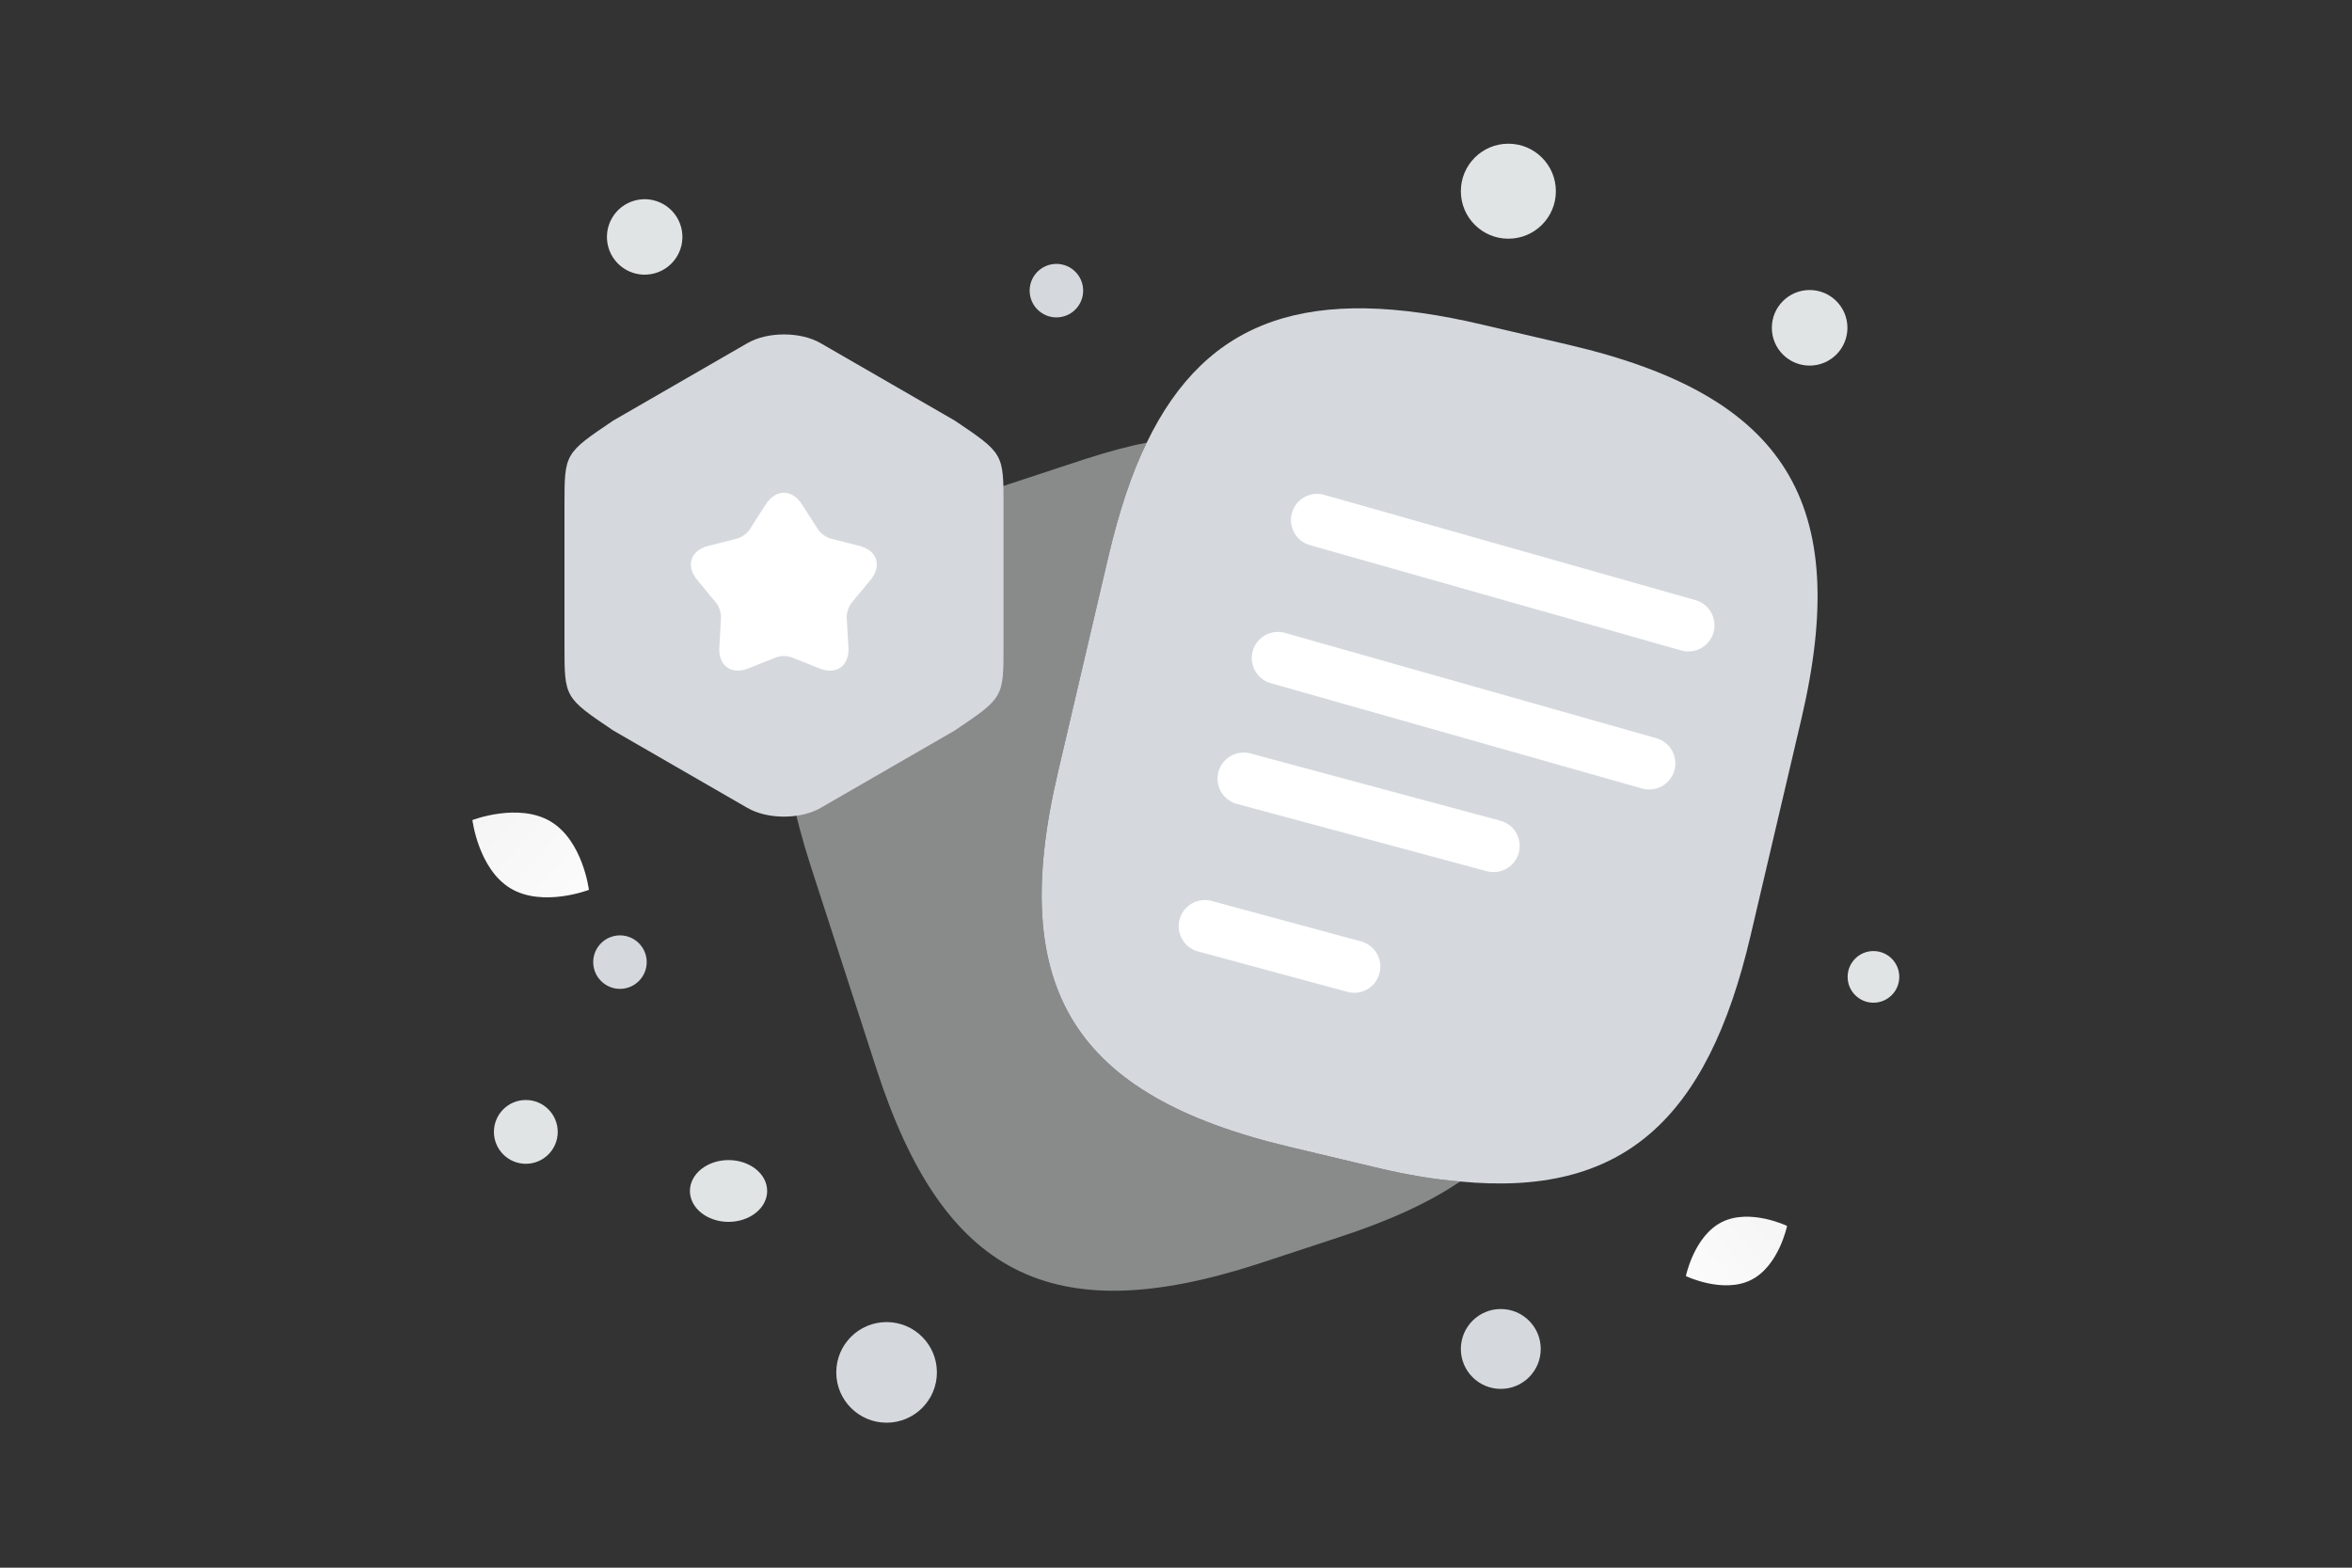 <svg width="180" height="120" viewBox="0 0 180 120" fill="none" xmlns="http://www.w3.org/2000/svg">
<rect x="0" y="0" width="180" height="120" fill="#333333" stroke="none"/>
<path d="M111.743 90.44C109.289 92.103 106.202 93.488 102.442 94.715L96.189 96.773C80.477 101.839 72.206 97.604 67.1 81.892L62.034 66.259C56.968 50.547 61.164 42.236 76.876 37.17L83.129 35.112C84.752 34.597 86.295 34.162 87.759 33.885C86.572 36.299 85.622 39.228 84.831 42.592L80.952 59.175C77.074 75.718 82.179 83.871 98.683 87.789L105.332 89.372C107.627 89.926 109.764 90.282 111.743 90.44Z" fill="#E1E4E5" fill-opacity="0.5"/>
<path d="M137.864 55.018L133.985 71.561C130.661 85.848 124.091 91.627 111.743 90.439C109.764 90.281 107.627 89.925 105.331 89.371L98.682 87.788C82.179 83.87 77.073 75.717 80.952 59.174L84.83 42.591C85.622 39.227 86.572 36.298 87.759 33.884C92.39 24.306 100.265 21.734 113.484 24.86L120.094 26.404C136.676 30.282 141.742 38.475 137.864 55.018Z" fill="#D5D9DE"/>
<path d="M92.205 70.896L103.639 73.992M95.18 59.606L114.301 64.754L95.18 59.606ZM97.799 50.371L126.215 58.431L97.799 50.371ZM100.797 39.804L129.212 47.864L100.797 39.804Z" stroke="white" stroke-width="4" stroke-linecap="round" stroke-linejoin="round"/>
<path d="M43.2 38.661V49.448C43.2 53.399 43.2 53.399 46.933 55.917L57.2 61.842C58.741 62.732 61.259 62.732 62.8 61.842L73.067 55.917C76.8 53.399 76.8 53.399 76.8 49.448V38.661C76.8 34.71 76.8 34.71 73.067 32.193L62.8 26.267C61.259 25.377 58.741 25.377 57.2 26.267L46.933 32.193C43.2 34.71 43.2 34.71 43.2 38.661Z" fill="#D5D9DE"/>
<path d="M61.367 38.597L62.605 40.529C62.8 40.833 63.234 41.136 63.559 41.223L65.773 41.788C67.141 42.135 67.51 43.307 66.62 44.392L65.166 46.15C64.949 46.432 64.775 46.932 64.797 47.279L64.927 49.558C65.014 50.969 64.015 51.685 62.713 51.164L60.586 50.318C60.26 50.188 59.718 50.188 59.392 50.318L57.265 51.164C55.962 51.685 54.964 50.947 55.051 49.558L55.181 47.279C55.203 46.932 55.029 46.411 54.812 46.15L53.358 44.392C52.468 43.307 52.837 42.135 54.205 41.788L56.418 41.223C56.766 41.136 57.2 40.811 57.373 40.529L58.611 38.597C59.392 37.425 60.608 37.425 61.367 38.597Z" fill="white"/>
<path d="M133.997 97.982C131.859 99.043 129.021 97.679 129.021 97.679C129.021 97.679 129.651 94.596 131.791 93.537C133.929 92.476 136.766 93.839 136.766 93.839C136.766 93.839 136.135 96.922 133.997 97.982Z" fill="url(#paint0_linear_420_4311)"/>
<path d="M39.076 68.002C41.538 69.478 45.07 68.114 45.07 68.114C45.07 68.114 44.608 64.359 42.145 62.885C39.683 61.409 36.153 62.772 36.153 62.772C36.153 62.772 36.614 66.527 39.076 68.002Z" fill="url(#paint1_linear_420_4311)"/>
<path d="M80.847 20.2C79.717 20.2 78.8 21.116 78.8 22.247C78.8 23.378 79.717 24.295 80.847 24.295C81.978 24.295 82.895 23.378 82.895 22.247C82.895 21.116 81.978 20.2 80.847 20.2Z" fill="#D5D9DE"/>
<path d="M67.851 101.2C65.724 101.2 64 102.924 64 105.051C64 107.177 65.724 108.901 67.851 108.901C69.978 108.901 71.702 107.177 71.702 105.051C71.702 102.924 69.978 101.2 67.851 101.2Z" fill="#D5D9DE"/>
<path d="M114.857 106.314C113.169 106.314 111.8 104.945 111.8 103.257C111.8 101.569 113.169 100.2 114.857 100.2C116.545 100.2 117.914 101.569 117.914 103.257C117.914 104.945 116.545 106.314 114.857 106.314Z" fill="#D5D9DE"/>
<path d="M47.447 75.693C46.316 75.693 45.4 74.776 45.4 73.646C45.4 72.516 46.316 71.6 47.447 71.6C48.577 71.6 49.493 72.516 49.493 73.646C49.493 74.776 48.577 75.693 47.447 75.693Z" fill="#D5D9DE"/>
<path d="M40.242 89.083C38.893 89.083 37.8 87.99 37.8 86.642C37.8 85.293 38.893 84.2 40.242 84.2C41.59 84.2 42.683 85.293 42.683 86.642C42.683 87.99 41.59 89.083 40.242 89.083Z" fill="#E1E4E5"/>
<path d="M138.493 27.985C136.895 27.985 135.6 26.69 135.6 25.093C135.6 23.495 136.895 22.2 138.493 22.2C140.09 22.2 141.385 23.495 141.385 25.093C141.385 26.69 140.09 27.985 138.493 27.985Z" fill="#E1E4E5"/>
<path d="M115.436 18.272C113.428 18.272 111.8 16.644 111.8 14.636C111.8 12.628 113.428 11 115.436 11C117.444 11 119.072 12.628 119.072 14.636C119.072 16.644 117.444 18.272 115.436 18.272Z" fill="#E1E4E5"/>
<path d="M52.127 17.389C52.539 18.93 51.625 20.514 50.084 20.926C48.544 21.339 46.96 20.425 46.547 18.884C46.135 17.344 47.049 15.76 48.589 15.347C50.13 14.934 51.714 15.849 52.127 17.389Z" fill="#E1E4E5"/>
<path d="M143.376 76.753C142.285 76.753 141.4 75.868 141.4 74.776C141.4 73.685 142.285 72.8 143.376 72.8C144.468 72.8 145.353 73.685 145.353 74.776C145.353 75.868 144.468 76.753 143.376 76.753Z" fill="#E1E4E5"/>
<path d="M55.755 93.528C54.123 93.528 52.8 92.47 52.8 91.164C52.8 89.858 54.123 88.8 55.755 88.8C57.388 88.8 58.711 89.858 58.711 91.164C58.711 92.47 57.388 93.528 55.755 93.528Z" fill="#E1E4E5"/>
<defs>
<linearGradient id="paint0_linear_420_4311" x1="125.786" y1="101.291" x2="143.422" y2="87.34" gradientUnits="userSpaceOnUse">
<stop stop-color="white"/>
<stop offset="1" stop-color="#EEEEEE"/>
</linearGradient>
<linearGradient id="paint1_linear_420_4311" x1="48.603" y1="72.752" x2="28.794" y2="54.347" gradientUnits="userSpaceOnUse">
<stop stop-color="white"/>
<stop offset="1" stop-color="#EEEEEE"/>
</linearGradient>
</defs>
</svg>
